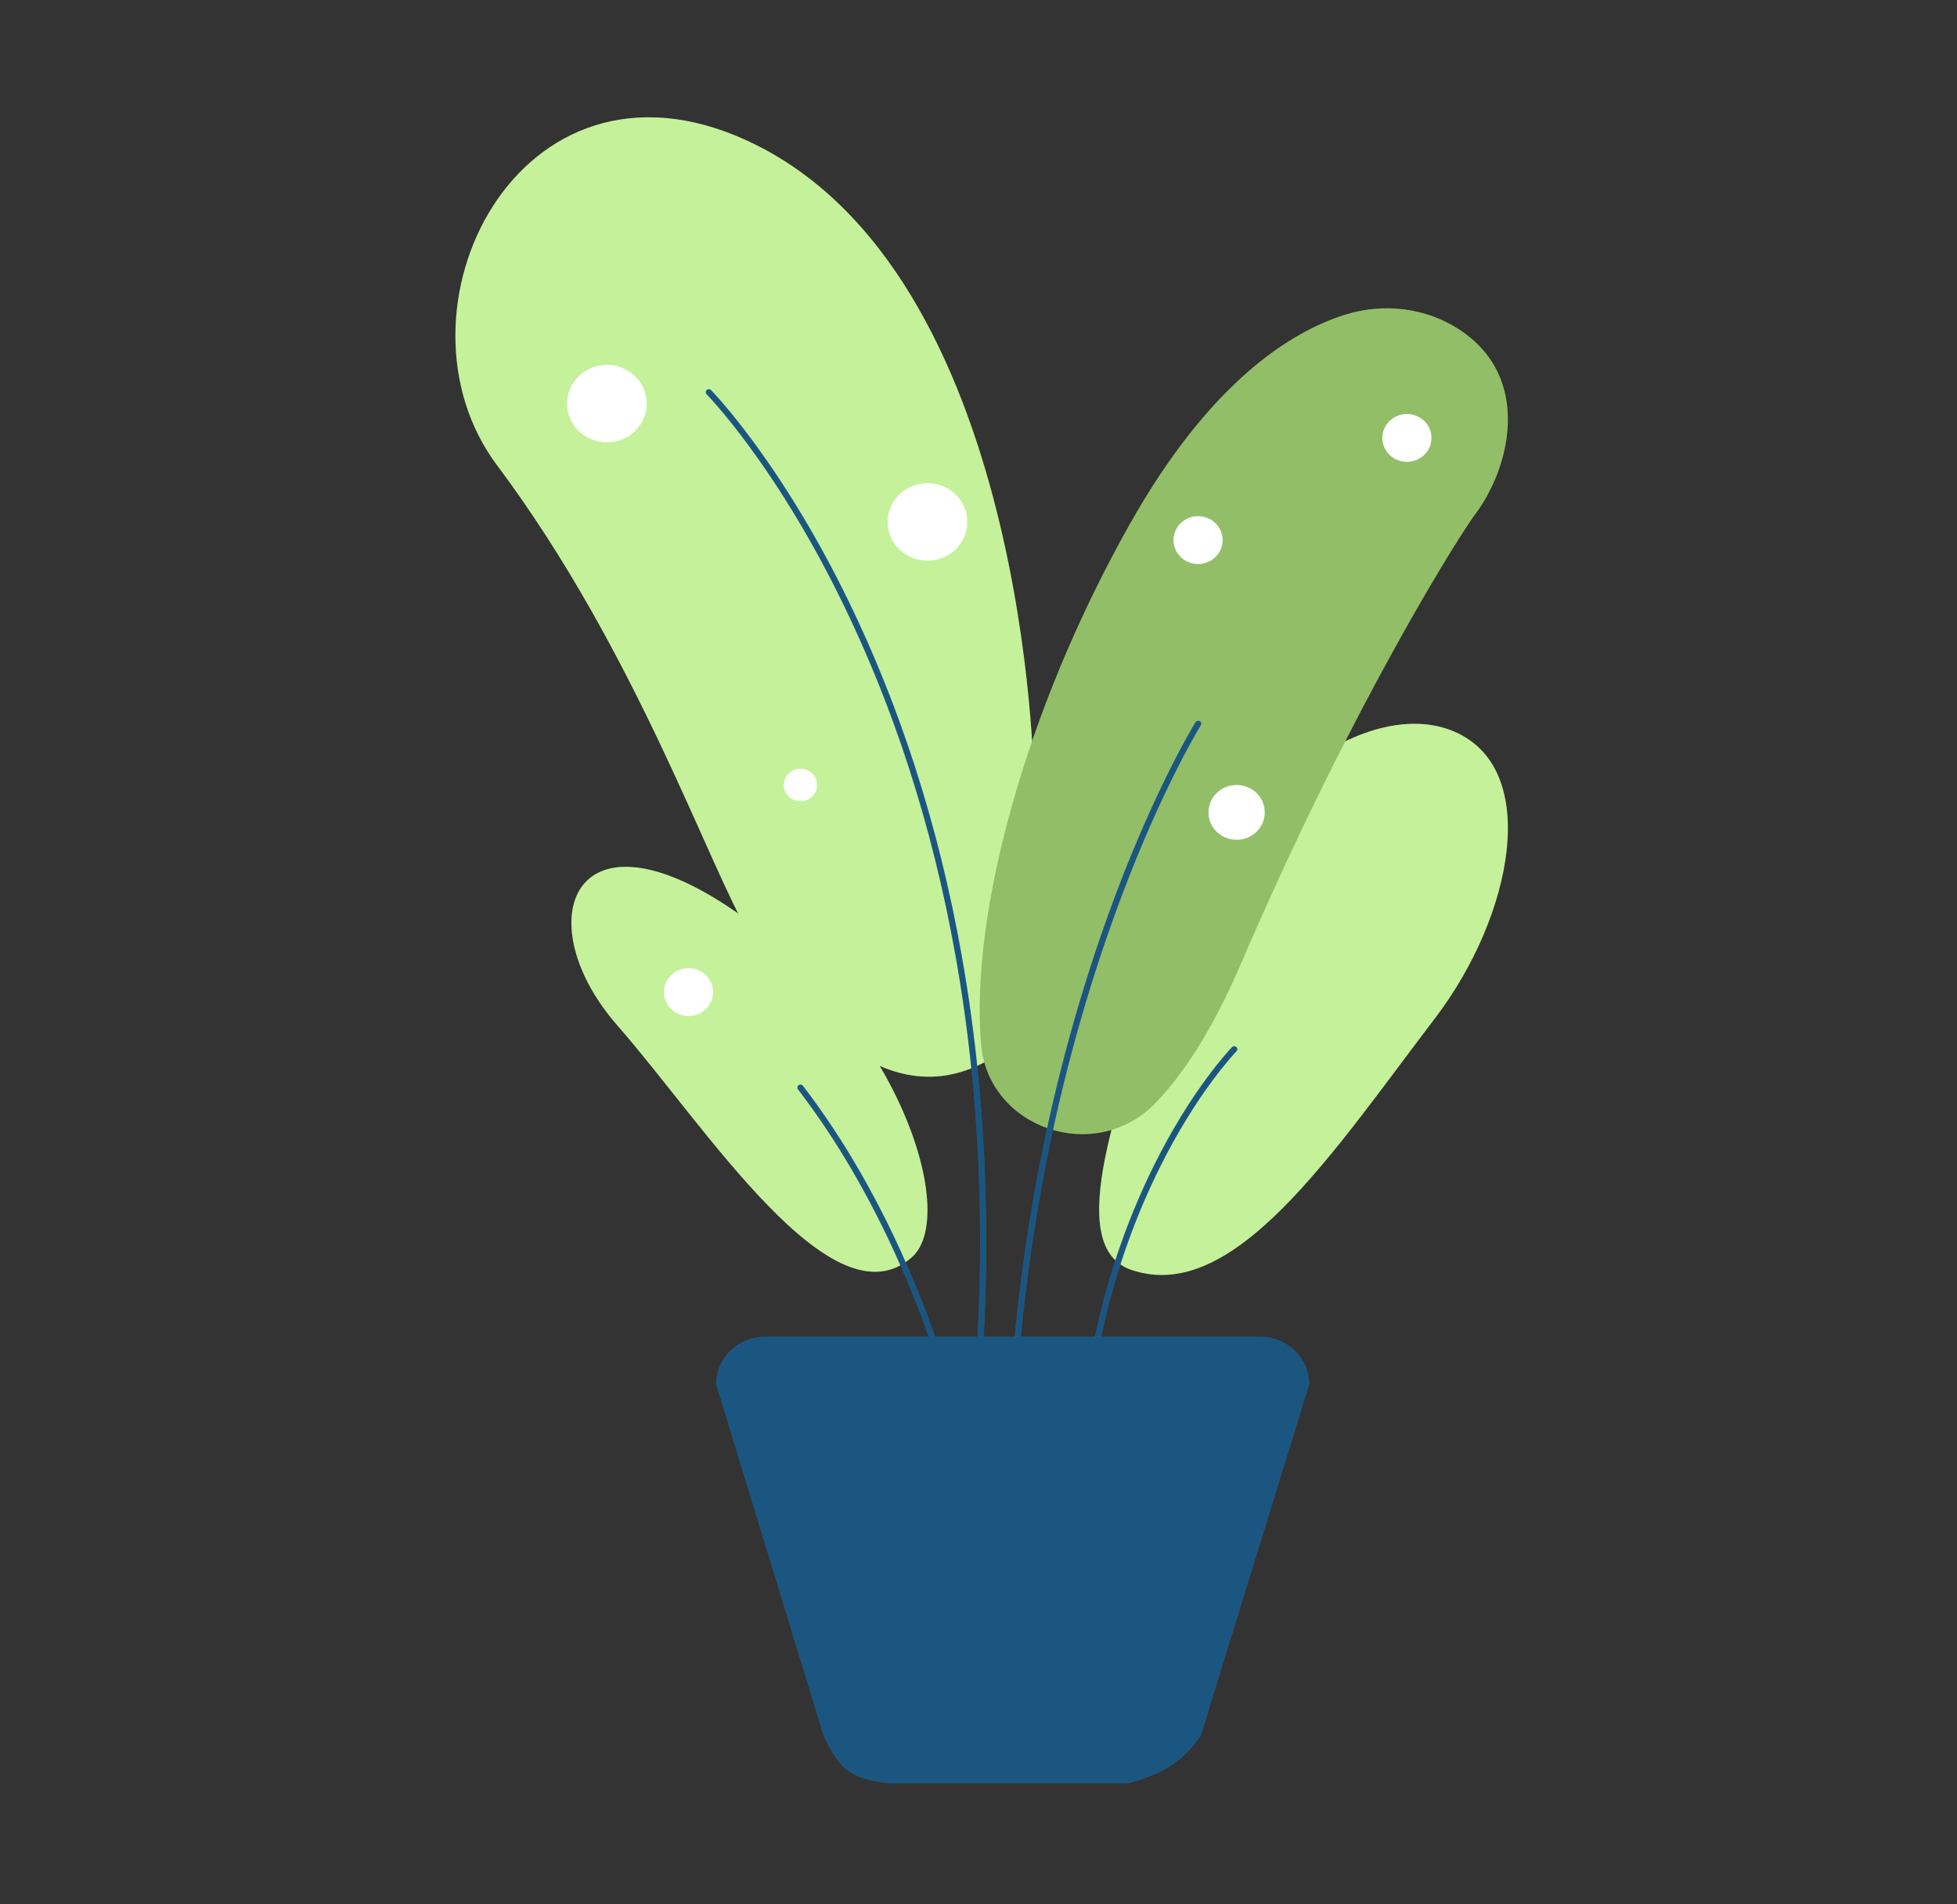 <svg width="185" height="180" viewBox="0 0 185 180" fill="none" xmlns="http://www.w3.org/2000/svg">
<rect x="0" y="0" width="185" height="180" fill="#333333" stroke="none"/>
<path fill-rule="evenodd" clip-rule="evenodd" d="M70.626 13.293C49.001 3.34 36.111 29.442 46.987 43.976C60.26 61.711 67.059 82.118 70.845 88.266C74.039 93.453 82.787 106.098 93.322 100.269C103.018 94.906 97.734 73.854 97.734 73.854C97.734 73.854 97.305 25.571 70.626 13.293Z" fill="#B7EE81"/>
<path fill-rule="evenodd" clip-rule="evenodd" d="M70.626 13.293C49.001 3.34 36.111 29.442 46.987 43.976C60.26 61.711 67.059 82.118 70.845 88.266C74.039 93.453 82.787 106.098 93.322 100.269C103.018 94.906 97.734 73.854 97.734 73.854C97.734 73.854 97.305 25.571 70.626 13.293Z" fill="white" fill-opacity="0.2"/>
<path fill-rule="evenodd" clip-rule="evenodd" d="M58.38 96.948C66.696 106.429 78.696 125.503 86.213 118.823C90.769 114.774 84.678 95.602 68.006 85.17C53.824 76.297 50.065 87.466 58.38 96.948Z" fill="#B7EE81"/>
<path fill-rule="evenodd" clip-rule="evenodd" d="M58.38 96.948C66.696 106.429 78.696 125.503 86.213 118.823C90.769 114.774 84.678 95.602 68.006 85.17C53.824 76.297 50.065 87.466 58.38 96.948Z" fill="white" fill-opacity="0.2"/>
<path fill-rule="evenodd" clip-rule="evenodd" d="M135.674 96.217C143.026 86.566 145.71 72.716 137.504 69.164C129.636 65.759 116.603 74.143 110.567 90.278C104.53 106.413 101.047 118.014 106.952 120.031C116.64 123.34 125.963 108.964 135.674 96.217Z" fill="#B7EE81"/>
<path fill-rule="evenodd" clip-rule="evenodd" d="M135.674 96.217C143.026 86.566 145.71 72.716 137.504 69.164C129.636 65.759 116.603 74.143 110.567 90.278C104.53 106.413 101.047 118.014 106.952 120.031C116.64 123.34 125.963 108.964 135.674 96.217Z" fill="white" fill-opacity="0.2"/>
<path fill-rule="evenodd" clip-rule="evenodd" d="M137.953 31.151C134.791 29.081 130.813 28.608 127.183 29.739C122.117 31.318 114.43 36.019 106.821 49.511C96.888 67.126 91.717 86.437 92.739 98.669C93.407 106.669 103.536 110.117 109.203 104.285C111.805 101.606 114.559 97.477 117.253 91.213C128.095 66.004 138.231 50.207 139.44 48.621C142.665 44.388 144.971 35.746 137.953 31.151Z" fill="#B7EE81"/>
<path fill-rule="evenodd" clip-rule="evenodd" d="M137.953 31.151C134.791 29.081 130.813 28.608 127.183 29.739C122.117 31.318 114.43 36.019 106.821 49.511C96.888 67.126 91.717 86.437 92.739 98.669C93.407 106.669 103.536 110.117 109.203 104.285C111.805 101.606 114.559 97.477 117.253 91.213C128.095 66.004 138.231 50.207 139.44 48.621C142.665 44.388 144.971 35.746 137.953 31.151Z" fill="black" fill-opacity="0.2"/>
<path d="M116.878 98.97C116.762 98.863 116.579 98.867 116.469 98.98L116.367 99.087L116.3 99.159C116.165 99.305 116.009 99.481 115.834 99.684C115.334 100.264 114.777 100.958 114.179 101.765C112.47 104.066 110.763 106.813 109.17 110.002C104.621 119.106 101.892 129.921 101.892 142.41C101.892 142.565 102.021 142.691 102.181 142.691C102.34 142.691 102.47 142.565 102.47 142.41C102.47 130.009 105.178 119.277 109.689 110.248C111.268 107.089 112.958 104.37 114.647 102.094C115.203 101.345 115.721 100.696 116.19 100.147L116.277 100.046C116.429 99.869 116.566 99.715 116.686 99.583L116.794 99.466L116.887 99.368C116.998 99.255 116.993 99.078 116.878 98.97Z" fill="#2A84C6"/>
<path d="M116.878 98.97C116.762 98.863 116.579 98.867 116.469 98.98L116.367 99.087L116.3 99.159C116.165 99.305 116.009 99.481 115.834 99.684C115.334 100.264 114.777 100.958 114.179 101.765C112.47 104.066 110.763 106.813 109.17 110.002C104.621 119.106 101.892 129.921 101.892 142.41C101.892 142.565 102.021 142.691 102.181 142.691C102.34 142.691 102.47 142.565 102.47 142.41C102.47 130.009 105.178 119.277 109.689 110.248C111.268 107.089 112.958 104.37 114.647 102.094C115.203 101.345 115.721 100.696 116.19 100.147L116.277 100.046C116.429 99.869 116.566 99.715 116.686 99.583L116.794 99.466L116.887 99.368C116.998 99.255 116.993 99.078 116.878 98.97Z" fill="black" fill-opacity="0.35"/>
<path d="M75.902 102.631C75.807 102.506 75.626 102.481 75.498 102.573C75.37 102.666 75.343 102.843 75.439 102.967C77.42 105.549 79.248 108.324 80.928 111.265C84.48 117.48 87.225 124.141 89.262 130.802C89.975 133.134 90.548 135.299 90.995 137.241L91.056 137.508C91.165 137.991 91.26 138.433 91.341 138.83L91.413 139.192C91.432 139.288 91.449 139.376 91.464 139.456L91.504 139.675C91.531 139.828 91.68 139.932 91.838 139.906C91.995 139.88 92.101 139.735 92.075 139.582L92.021 139.292C92.009 139.228 91.996 139.16 91.981 139.087L91.951 138.935C91.847 138.41 91.716 137.802 91.559 137.118C91.11 135.164 90.533 132.986 89.816 130.642C87.767 123.944 85.007 117.246 81.434 110.992C79.741 108.029 77.899 105.233 75.902 102.631Z" fill="#2A84C6"/>
<path d="M75.902 102.631C75.807 102.506 75.626 102.481 75.498 102.573C75.37 102.666 75.343 102.843 75.439 102.967C77.42 105.549 79.248 108.324 80.928 111.265C84.48 117.48 87.225 124.141 89.262 130.802C89.975 133.134 90.548 135.299 90.995 137.241L91.056 137.508C91.165 137.991 91.26 138.433 91.341 138.83L91.413 139.192C91.432 139.288 91.449 139.376 91.464 139.456L91.504 139.675C91.531 139.828 91.68 139.932 91.838 139.906C91.995 139.88 92.101 139.735 92.075 139.582L92.021 139.292C92.009 139.228 91.996 139.16 91.981 139.087L91.951 138.935C91.847 138.41 91.716 137.802 91.559 137.118C91.11 135.164 90.533 132.986 89.816 130.642C87.767 123.944 85.007 117.246 81.434 110.992C79.741 108.029 77.899 105.233 75.902 102.631Z" fill="black" fill-opacity="0.35"/>
<path d="M66.809 36.867C66.693 36.975 66.689 37.153 66.8 37.265L66.871 37.339C66.931 37.402 67.003 37.478 67.085 37.567L67.268 37.768C67.438 37.955 67.623 38.166 67.825 38.399L67.901 38.487C68.783 39.514 69.766 40.748 70.825 42.191C73.854 46.317 76.884 51.285 79.713 57.1C84.421 66.779 88.087 77.817 90.309 90.224C93.006 105.286 93.453 121.74 91.245 139.594C91.226 139.748 91.339 139.888 91.498 139.907C91.656 139.925 91.8 139.815 91.819 139.661C94.034 121.752 93.585 105.244 90.878 90.127C88.647 77.669 84.965 66.583 80.235 56.859C77.391 51.013 74.344 46.016 71.296 41.864L71.059 41.544C70.081 40.226 69.17 39.087 68.345 38.127L68.117 37.864C67.945 37.667 67.785 37.487 67.638 37.326L67.515 37.191C67.445 37.115 67.382 37.048 67.327 36.99L67.217 36.876C67.107 36.764 66.924 36.76 66.809 36.867Z" fill="#2A84C6"/>
<path d="M66.809 36.867C66.693 36.975 66.689 37.153 66.8 37.265L66.871 37.339C66.931 37.402 67.003 37.478 67.085 37.567L67.268 37.768C67.438 37.955 67.623 38.166 67.825 38.399L67.901 38.487C68.783 39.514 69.766 40.748 70.825 42.191C73.854 46.317 76.884 51.285 79.713 57.1C84.421 66.779 88.087 77.817 90.309 90.224C93.006 105.286 93.453 121.74 91.245 139.594C91.226 139.748 91.339 139.888 91.498 139.907C91.656 139.925 91.8 139.815 91.819 139.661C94.034 121.752 93.585 105.244 90.878 90.127C88.647 77.669 84.965 66.583 80.235 56.859C77.391 51.013 74.344 46.016 71.296 41.864L71.059 41.544C70.081 40.226 69.17 39.087 68.345 38.127L68.117 37.864C67.945 37.667 67.785 37.487 67.638 37.326L67.515 37.191C67.445 37.115 67.382 37.048 67.327 36.99L67.217 36.876C67.107 36.764 66.924 36.76 66.809 36.867Z" fill="black" fill-opacity="0.35"/>
<path d="M113.416 68.172C113.28 68.091 113.102 68.133 113.019 68.266L112.966 68.353C112.924 68.424 112.873 68.508 112.815 68.606L112.687 68.825C112.553 69.054 112.406 69.313 112.245 69.602L112.096 69.869C111.547 70.865 110.944 72.016 110.301 73.322L110.213 73.501C108.113 77.781 106.014 82.787 104.055 88.476C98.57 104.409 95.232 122.495 95.107 142.406C95.106 142.562 95.235 142.688 95.394 142.689C95.554 142.69 95.684 142.565 95.685 142.41C95.81 122.56 99.136 104.533 104.604 88.654C106.555 82.987 108.645 78.003 110.735 73.743L110.909 73.389C111.545 72.106 112.139 70.975 112.679 70.002L112.753 69.87C112.93 69.553 113.09 69.272 113.233 69.028L113.41 68.728L113.514 68.558C113.597 68.425 113.553 68.252 113.416 68.172Z" fill="#2A84C6"/>
<path d="M113.416 68.172C113.28 68.091 113.102 68.133 113.019 68.266L112.966 68.353C112.924 68.424 112.873 68.508 112.815 68.606L112.687 68.825C112.553 69.054 112.406 69.313 112.245 69.602L112.096 69.869C111.547 70.865 110.944 72.016 110.301 73.322L110.213 73.501C108.113 77.781 106.014 82.787 104.055 88.476C98.57 104.409 95.232 122.495 95.107 142.406C95.106 142.562 95.235 142.688 95.394 142.689C95.554 142.69 95.684 142.565 95.685 142.41C95.81 122.56 99.136 104.533 104.604 88.654C106.555 82.987 108.645 78.003 110.735 73.743L110.909 73.389C111.545 72.106 112.139 70.975 112.679 70.002L112.753 69.87C112.93 69.553 113.09 69.272 113.233 69.028L113.41 68.728L113.514 68.558C113.597 68.425 113.553 68.252 113.416 68.172Z" fill="black" fill-opacity="0.35"/>
<path fill-rule="evenodd" clip-rule="evenodd" d="M130.682 41.205C130.575 42.45 131.525 43.544 132.804 43.648C134.083 43.752 135.207 42.828 135.314 41.583C135.422 40.339 134.472 39.245 133.192 39.141C131.913 39.036 130.789 39.961 130.682 41.205Z" fill="white"/>
<path fill-rule="evenodd" clip-rule="evenodd" d="M110.939 50.862C110.831 52.106 111.781 53.2 113.061 53.304C114.34 53.409 115.464 52.484 115.571 51.24C115.679 49.995 114.729 48.902 113.449 48.797C112.17 48.693 111.046 49.617 110.939 50.862Z" fill="white"/>
<path fill-rule="evenodd" clip-rule="evenodd" d="M114.248 76.571C114.125 77.996 115.213 79.249 116.678 79.368C118.143 79.488 119.43 78.429 119.553 77.004C119.676 75.579 118.588 74.326 117.123 74.207C115.658 74.087 114.371 75.145 114.248 76.571Z" fill="white"/>
<path fill-rule="evenodd" clip-rule="evenodd" d="M53.608 38.149C53.608 40.172 55.293 41.812 57.372 41.812C59.451 41.812 61.136 40.172 61.136 38.149C61.136 36.126 59.451 34.486 57.372 34.486C55.293 34.486 53.608 36.126 53.608 38.149Z" fill="white"/>
<path fill-rule="evenodd" clip-rule="evenodd" d="M83.912 49.334C83.912 51.357 85.597 52.997 87.676 52.997C89.755 52.997 91.441 51.357 91.441 49.334C91.441 47.312 89.755 45.672 87.676 45.672C85.597 45.672 83.912 47.312 83.912 49.334Z" fill="white"/>
<path fill-rule="evenodd" clip-rule="evenodd" d="M74.097 74.197C74.097 75.043 74.802 75.728 75.671 75.728C76.54 75.728 77.244 75.043 77.244 74.197C77.244 73.352 76.54 72.666 75.671 72.666C74.802 72.666 74.097 73.352 74.097 74.197Z" fill="white"/>
<path fill-rule="evenodd" clip-rule="evenodd" d="M62.762 93.775C62.762 95.024 63.803 96.037 65.086 96.037C66.37 96.037 67.41 95.024 67.41 93.775C67.41 92.526 66.37 91.514 65.086 91.514C63.803 91.514 62.762 92.526 62.762 93.775Z" fill="white"/>
<path fill-rule="evenodd" clip-rule="evenodd" d="M84.005 168.566H106.648C109.962 167.623 111.613 166.689 113.501 164.086L123.759 130.832C123.759 128.368 121.687 126.352 119.155 126.352H72.306C69.773 126.352 67.701 128.368 67.701 130.832L77.87 164.086C79.522 167.623 80.701 168.09 84.005 168.566Z" fill="#2A84C6"/>
<path fill-rule="evenodd" clip-rule="evenodd" d="M84.005 168.566H106.648C109.962 167.623 111.613 166.689 113.501 164.086L123.759 130.832C123.759 128.368 121.687 126.352 119.155 126.352H72.306C69.773 126.352 67.701 128.368 67.701 130.832L77.87 164.086C79.522 167.623 80.701 168.09 84.005 168.566Z" fill="black" fill-opacity="0.35"/>
</svg>
